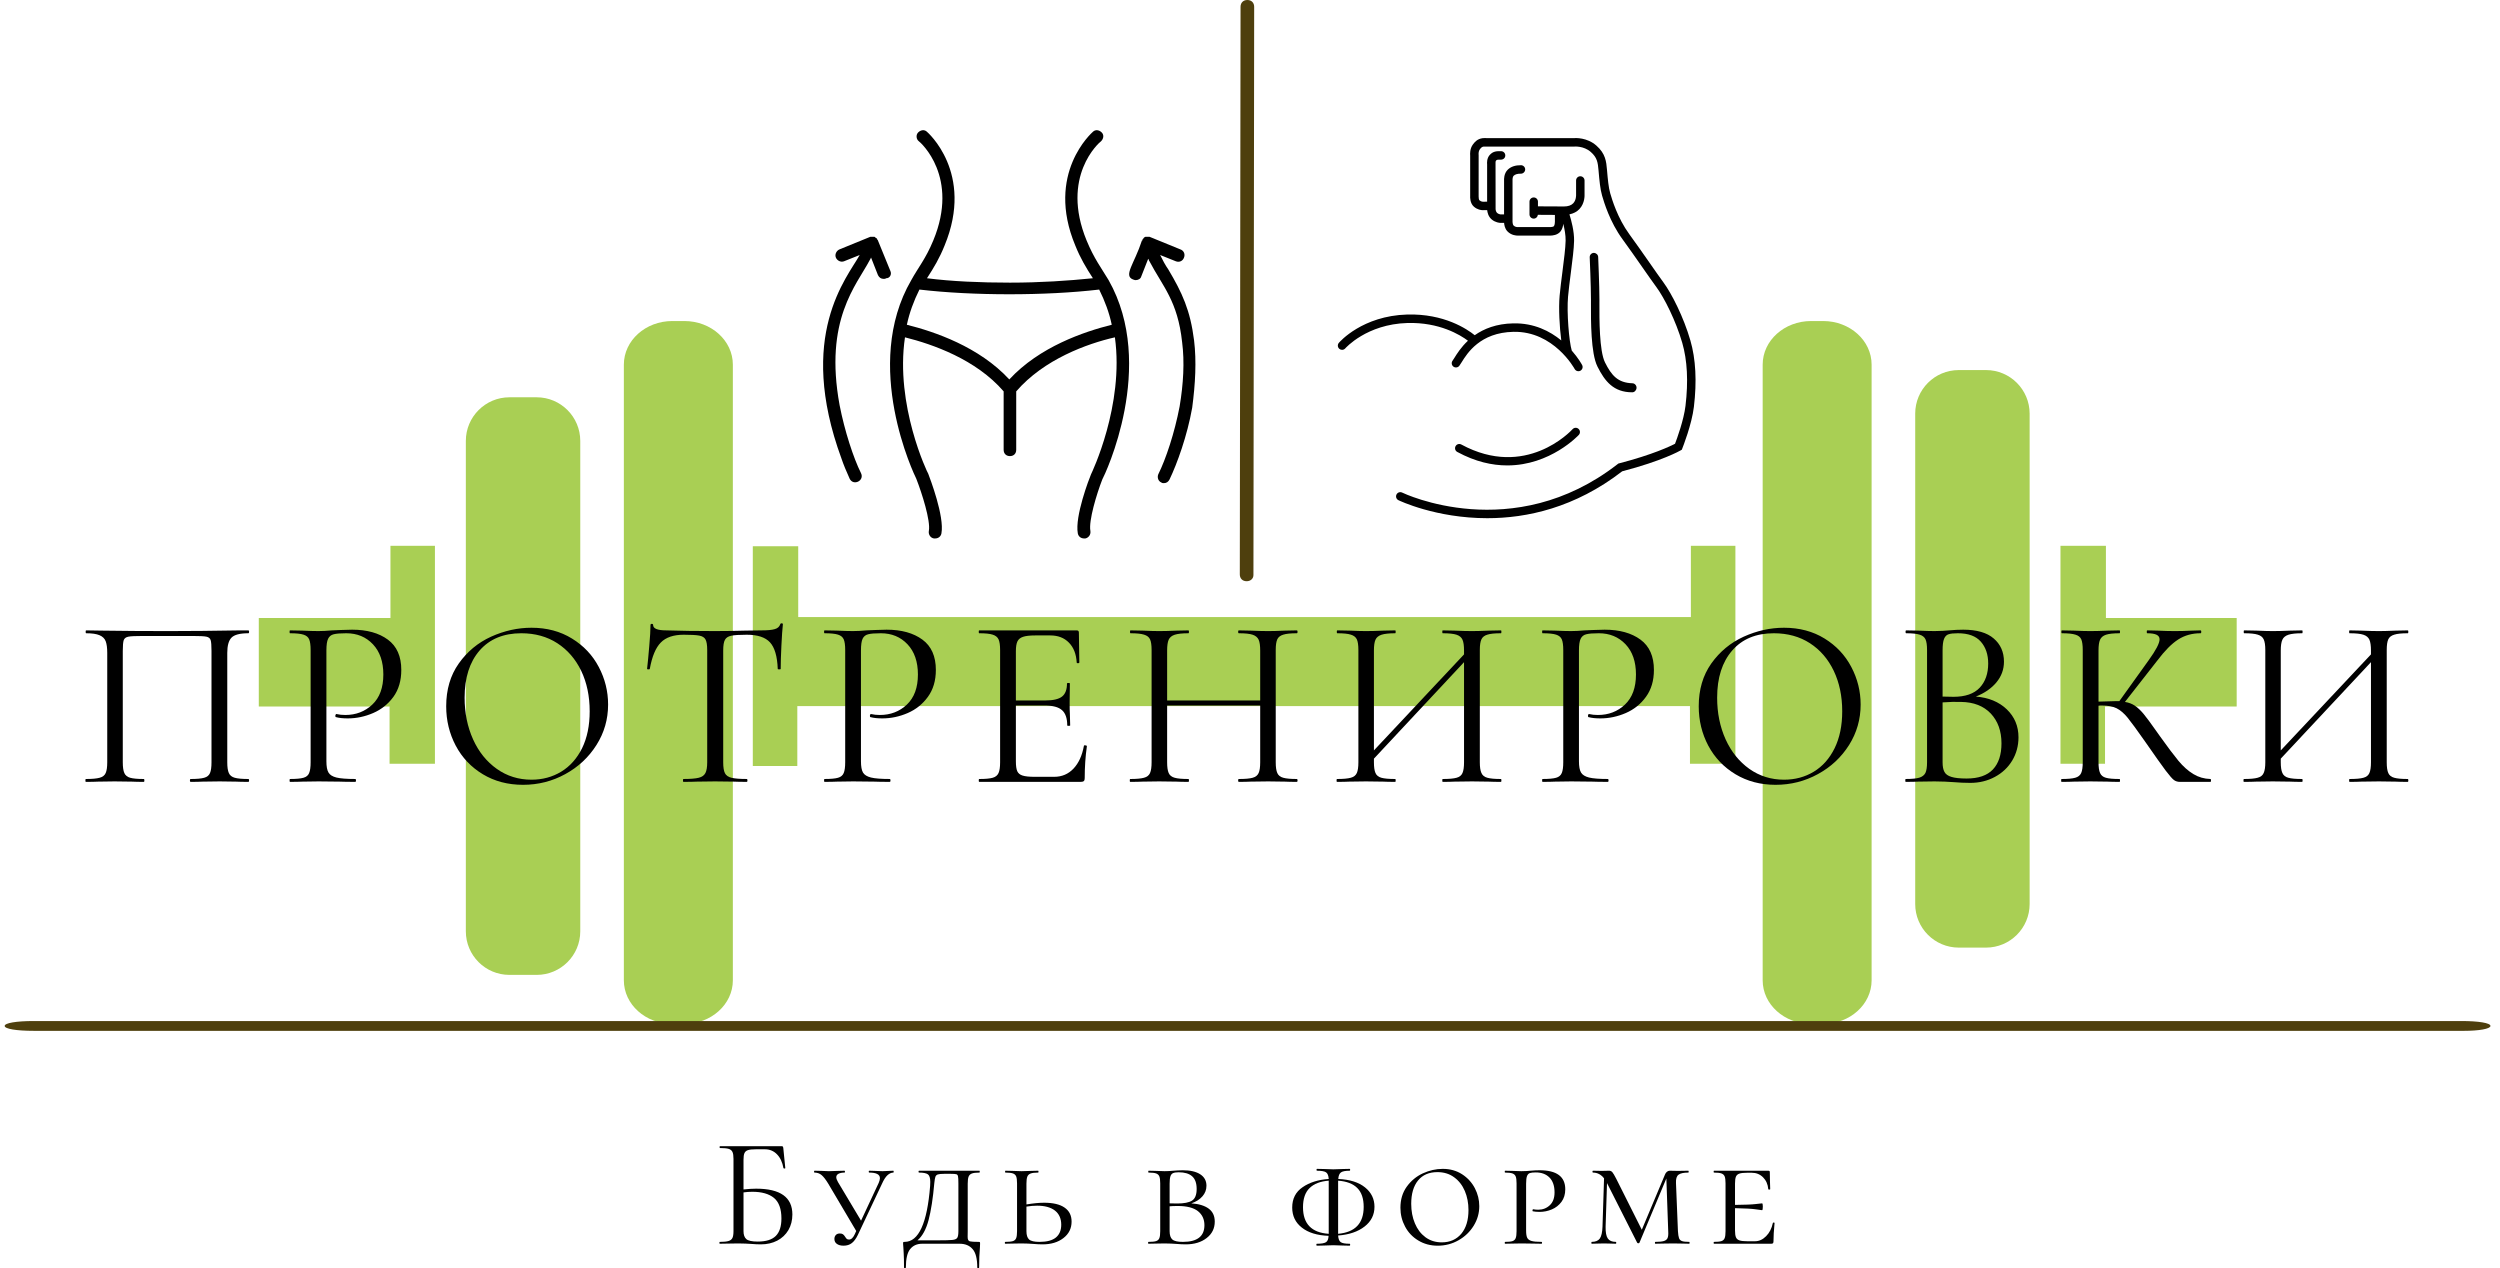 <svg width="205" height="104" viewBox="0 0 205 104" fill="none" xmlns="http://www.w3.org/2000/svg">
<path d="M149.5 26.325H148.51C146.316 26.325 144.539 27.924 144.539 29.901V80.386C144.539 82.361 146.316 83.961 148.51 83.961H149.5C151.693 83.961 153.472 82.361 153.472 80.386V29.901C153.472 27.924 151.693 26.325 149.5 26.325Z" fill="#A9CF54"/>
<path d="M162.854 30.345H160.62C158.644 30.345 157.047 31.944 157.047 33.917V74.13C157.047 76.103 158.644 77.704 160.62 77.704H162.854C164.827 77.704 166.43 76.103 166.43 74.13V33.919C166.428 31.946 164.826 30.345 162.854 30.345Z" fill="#A9CF54"/>
<path d="M172.685 50.676V44.756H168.959V46.43V62.628H172.612V57.934H183.408V50.676H172.685Z" fill="#A9CF54"/>
<path d="M56.121 26.325H55.129C52.935 26.325 51.156 27.924 51.156 29.901V80.386C51.156 82.361 52.935 83.961 55.129 83.961H56.121C58.312 83.961 60.094 82.361 60.094 80.386V29.901C60.092 27.924 58.312 26.325 56.121 26.325Z" fill="#A9CF54"/>
<path d="M44.008 32.578H41.774C39.8 32.578 38.199 34.181 38.199 36.154V76.367C38.199 78.342 39.798 79.941 41.774 79.941H44.008C45.98 79.941 47.582 78.342 47.582 76.367V36.153C47.581 34.181 45.98 32.578 44.008 32.578Z" fill="#A9CF54"/>
<path d="M32.017 50.676H21.221V57.934H31.944V62.628H35.664V44.756H32.017V50.676Z" fill="#A9CF54"/>
<path d="M138.652 50.599H76.177H74.238H65.454V44.792H61.73V45.537V62.812H65.38V57.9H74.238H76.177H138.577V62.628H142.303V44.756H138.652V50.599Z" fill="#A9CF54"/>
<path d="M62.006 97.471C63.985 97.471 64.975 98.176 64.975 99.586C64.975 100.061 64.867 100.488 64.65 100.866C64.429 101.24 64.123 101.529 63.733 101.733C63.338 101.936 62.89 102.038 62.389 102.038C62.159 102.038 61.889 102.026 61.58 102C61.452 101.992 61.299 101.983 61.121 101.975C60.943 101.966 60.749 101.962 60.541 101.962L59.675 101.975C59.522 101.983 59.303 101.987 59.019 101.987C59.002 101.987 58.993 101.962 58.993 101.911C58.993 101.86 59.002 101.835 59.019 101.835C59.346 101.835 59.586 101.811 59.739 101.764C59.891 101.718 59.998 101.635 60.057 101.516C60.117 101.397 60.146 101.21 60.146 100.955V95.025C60.146 94.77 60.119 94.583 60.063 94.464C60.008 94.341 59.906 94.256 59.758 94.209C59.609 94.163 59.371 94.139 59.044 94.139C59.019 94.139 59.006 94.114 59.006 94.063C59.006 94.012 59.019 93.986 59.044 93.986H64.089C64.14 93.986 64.174 93.997 64.191 94.018C64.208 94.039 64.221 94.08 64.23 94.139L64.395 95.783C64.395 95.808 64.374 95.821 64.332 95.821C64.289 95.821 64.259 95.808 64.242 95.783C64.157 95.303 63.981 94.927 63.714 94.655C63.446 94.379 63.115 94.241 62.72 94.241H61.994C61.692 94.241 61.471 94.264 61.331 94.311C61.191 94.358 61.095 94.441 61.044 94.56C60.993 94.674 60.968 94.855 60.968 95.101V97.535C61.367 97.492 61.713 97.471 62.006 97.471ZM62.134 101.809C62.813 101.809 63.308 101.654 63.618 101.344C63.924 101.034 64.077 100.558 64.077 99.917C64.077 99.131 63.873 98.569 63.465 98.229C63.053 97.894 62.463 97.726 61.694 97.726C61.439 97.726 61.197 97.743 60.968 97.777V100.955C60.968 101.253 61.044 101.469 61.197 101.605C61.35 101.741 61.662 101.809 62.134 101.809Z" fill="black"/>
<path d="M73.256 95.999C73.273 95.999 73.281 96.025 73.281 96.076C73.281 96.126 73.273 96.152 73.256 96.152C73.095 96.152 72.935 96.222 72.778 96.362C72.621 96.502 72.466 96.744 72.313 97.088L70.338 101.274C70.194 101.571 70.033 101.79 69.854 101.93C69.672 102.074 69.445 102.146 69.173 102.146C68.943 102.146 68.761 102.098 68.625 102C68.489 101.906 68.421 101.771 68.421 101.592C68.421 101.465 68.459 101.359 68.536 101.274C68.612 101.189 68.722 101.146 68.867 101.146C68.977 101.146 69.062 101.167 69.122 101.21C69.181 101.252 69.241 101.32 69.3 101.414C69.351 101.499 69.398 101.558 69.44 101.592C69.483 101.626 69.544 101.643 69.625 101.643C69.803 101.643 69.96 101.494 70.096 101.197L70.211 100.942L67.918 97.063C67.714 96.727 67.531 96.492 67.37 96.356C67.209 96.22 67.015 96.152 66.79 96.152C66.765 96.152 66.752 96.126 66.752 96.076C66.752 96.025 66.765 95.999 66.79 95.999L67.344 96.012C67.633 96.029 67.841 96.037 67.969 96.037C68.172 96.037 68.43 96.029 68.74 96.012L69.249 95.999C69.275 95.999 69.287 96.025 69.287 96.076C69.287 96.126 69.275 96.152 69.249 96.152C69.045 96.152 68.882 96.184 68.759 96.248C68.635 96.311 68.574 96.407 68.574 96.534C68.574 96.636 68.621 96.768 68.714 96.929L70.606 100.095L72.052 96.999C72.12 96.842 72.154 96.713 72.154 96.611C72.154 96.305 71.861 96.152 71.275 96.152C71.249 96.152 71.237 96.126 71.237 96.076C71.237 96.025 71.249 95.999 71.275 95.999L71.708 96.012C71.946 96.029 72.165 96.037 72.364 96.037C72.534 96.037 72.721 96.029 72.925 96.012L73.256 95.999Z" fill="black"/>
<path d="M80.238 101.834C80.298 101.834 80.334 101.841 80.347 101.853C80.359 101.866 80.366 101.911 80.366 101.987L80.353 102.312C80.311 102.762 80.289 103.304 80.289 103.936C80.289 103.979 80.264 104 80.213 104C80.162 104 80.136 103.979 80.136 103.936C80.136 103.219 80.009 102.715 79.754 102.427C79.504 102.134 79.149 101.987 78.69 101.987H75.614C75.197 101.987 74.87 102.134 74.632 102.427C74.399 102.715 74.282 103.219 74.282 103.936C74.282 103.979 74.257 104 74.206 104C74.155 104 74.129 103.979 74.129 103.936C74.129 103.431 74.121 103.051 74.104 102.796C74.087 102.541 74.078 102.384 74.078 102.325C74.061 102.151 74.053 102.038 74.053 101.987C74.053 101.911 74.059 101.866 74.072 101.853C74.085 101.841 74.121 101.834 74.18 101.834C75.331 101.834 76.028 100.307 76.27 97.254C76.278 97.169 76.282 97.056 76.282 96.916C76.282 96.602 76.219 96.396 76.091 96.298C75.96 96.201 75.715 96.152 75.359 96.152C75.333 96.152 75.32 96.126 75.32 96.076C75.32 96.025 75.333 95.999 75.359 95.999H80.315C80.332 95.999 80.34 96.025 80.34 96.076C80.34 96.126 80.332 96.152 80.315 96.152C80.034 96.152 79.826 96.177 79.691 96.228C79.559 96.279 79.47 96.366 79.423 96.49C79.376 96.613 79.353 96.804 79.353 97.063V100.955C79.353 101.032 79.351 101.182 79.347 101.407C79.342 101.633 79.402 101.76 79.525 101.79C79.648 101.819 79.886 101.834 80.238 101.834ZM78.588 100.955V97.037C78.588 96.744 78.578 96.551 78.556 96.458C78.54 96.364 78.493 96.307 78.416 96.286C78.34 96.264 78.187 96.254 77.958 96.254H77.423C77.172 96.254 76.998 96.271 76.9 96.305C76.803 96.339 76.737 96.403 76.703 96.496C76.669 96.589 76.639 96.761 76.614 97.012C76.503 98.265 76.346 99.278 76.142 100.051C75.934 100.823 75.63 101.376 75.231 101.707H76.894C77.493 101.707 77.894 101.696 78.098 101.675C78.302 101.654 78.433 101.596 78.493 101.503C78.556 101.41 78.588 101.227 78.588 100.955Z" fill="black"/>
<path d="M85.615 98.624C86.349 98.624 86.908 98.755 87.29 99.019C87.676 99.282 87.87 99.666 87.87 100.172C87.87 100.728 87.647 101.178 87.201 101.522C86.759 101.866 86.188 102.038 85.487 102.038C85.266 102.038 85.005 102.025 84.704 102C84.585 101.991 84.445 101.983 84.283 101.974C84.122 101.966 83.948 101.962 83.761 101.962L83.015 101.974C82.871 101.983 82.676 101.987 82.429 101.987C82.408 101.987 82.397 101.962 82.397 101.911C82.397 101.86 82.408 101.834 82.429 101.834C82.718 101.834 82.928 101.813 83.06 101.771C83.192 101.728 83.281 101.645 83.328 101.522C83.374 101.399 83.398 101.21 83.398 100.955V97.037C83.398 96.778 83.374 96.589 83.328 96.47C83.281 96.352 83.192 96.269 83.06 96.222C82.928 96.175 82.722 96.152 82.442 96.152C82.425 96.152 82.417 96.126 82.417 96.076C82.417 96.025 82.425 95.999 82.442 95.999L83.015 96.012C83.338 96.029 83.591 96.037 83.773 96.037C83.986 96.037 84.253 96.029 84.576 96.012L85.13 95.999C85.147 95.999 85.156 96.025 85.156 96.076C85.156 96.126 85.147 96.152 85.13 96.152C84.854 96.152 84.648 96.177 84.512 96.228C84.376 96.279 84.285 96.366 84.239 96.49C84.192 96.613 84.168 96.804 84.168 97.063V98.764C84.733 98.67 85.215 98.624 85.615 98.624ZM85.245 101.834C85.848 101.834 86.296 101.713 86.589 101.471C86.878 101.229 87.022 100.881 87.022 100.426C87.022 99.925 86.85 99.539 86.506 99.267C86.158 98.999 85.67 98.866 85.041 98.866C84.765 98.866 84.474 98.891 84.168 98.942V100.955C84.168 101.278 84.241 101.505 84.385 101.637C84.529 101.768 84.816 101.834 85.245 101.834Z" fill="black"/>
<path d="M97.686 98.675C98.302 98.717 98.778 98.862 99.113 99.108C99.445 99.354 99.61 99.709 99.61 100.172C99.61 100.728 99.387 101.178 98.941 101.522C98.5 101.866 97.928 102.038 97.228 102.038C97.007 102.038 96.746 102.025 96.444 102C96.325 101.992 96.185 101.983 96.024 101.975C95.862 101.966 95.688 101.962 95.501 101.962L94.756 101.975C94.612 101.983 94.416 101.987 94.17 101.987C94.153 101.987 94.144 101.962 94.144 101.911C94.144 101.86 94.153 101.834 94.17 101.834C94.459 101.834 94.669 101.813 94.801 101.771C94.932 101.728 95.022 101.645 95.068 101.522C95.115 101.399 95.138 101.21 95.138 100.955V97.037C95.138 96.778 95.115 96.59 95.068 96.471C95.022 96.352 94.932 96.269 94.801 96.222C94.669 96.175 94.463 96.152 94.183 96.152C94.166 96.152 94.157 96.127 94.157 96.076C94.157 96.025 94.166 95.999 94.183 95.999L94.756 96.012C95.083 96.029 95.332 96.037 95.501 96.037C95.731 96.037 95.964 96.025 96.202 95.999C96.287 95.991 96.41 95.982 96.572 95.974C96.729 95.965 96.867 95.961 96.986 95.961C97.602 95.961 98.079 96.071 98.419 96.292C98.759 96.513 98.929 96.825 98.929 97.229C98.929 97.56 98.818 97.851 98.597 98.101C98.376 98.356 98.073 98.547 97.686 98.675ZM96.654 96.127C96.446 96.127 96.291 96.15 96.189 96.197C96.088 96.243 96.015 96.332 95.973 96.464C95.93 96.596 95.909 96.795 95.909 97.063V98.675C96.053 98.683 96.26 98.687 96.527 98.687C97.088 98.687 97.493 98.609 97.744 98.452C97.999 98.29 98.126 97.972 98.126 97.496C98.126 97.016 98.001 96.668 97.75 96.451C97.504 96.235 97.139 96.127 96.654 96.127ZM96.998 101.834C98.175 101.834 98.763 101.378 98.763 100.465C98.763 99.981 98.585 99.596 98.228 99.312C97.867 99.031 97.317 98.891 96.578 98.891C96.276 98.891 96.053 98.9 95.909 98.917V100.955C95.909 101.278 95.983 101.505 96.132 101.637C96.281 101.769 96.57 101.834 96.998 101.834Z" fill="black"/>
<path d="M112.707 98.955C112.707 99.614 112.437 100.153 111.898 100.573C111.354 100.998 110.63 101.244 109.726 101.312C109.743 101.584 109.813 101.765 109.936 101.854C110.059 101.943 110.305 101.988 110.675 101.988C110.7 101.988 110.713 102.013 110.713 102.064C110.713 102.119 110.7 102.147 110.675 102.147L110.108 102.134C109.802 102.117 109.543 102.109 109.331 102.109C109.14 102.109 108.883 102.117 108.56 102.134L107.98 102.147C107.955 102.147 107.942 102.119 107.942 102.064C107.942 102.013 107.955 101.988 107.98 101.988C108.35 101.988 108.6 101.945 108.732 101.86C108.864 101.775 108.934 101.601 108.942 101.338C108.004 101.304 107.273 101.079 106.751 100.663C106.224 100.251 105.961 99.703 105.961 99.019C105.961 98.293 106.245 97.737 106.815 97.35C107.379 96.959 108.093 96.734 108.955 96.675C108.938 96.403 108.866 96.222 108.738 96.133C108.611 96.044 108.363 96 107.993 96C107.968 96 107.955 95.974 107.955 95.923C107.955 95.872 107.968 95.847 107.993 95.847L108.56 95.859C108.883 95.876 109.14 95.885 109.331 95.885C109.543 95.885 109.811 95.876 110.133 95.859L110.675 95.847C110.7 95.847 110.713 95.872 110.713 95.923C110.713 95.974 110.7 96 110.675 96C110.322 96 110.083 96.046 109.955 96.14C109.828 96.233 109.756 96.412 109.739 96.675C110.686 96.717 111.418 96.949 111.936 97.369C112.45 97.785 112.707 98.314 112.707 98.955ZM106.846 98.994C106.846 100.353 107.549 101.079 108.955 101.172V101.109V96.879V96.815C108.271 96.866 107.749 97.068 107.388 97.42C107.027 97.768 106.846 98.293 106.846 98.994ZM109.726 101.172C111.123 101.045 111.822 100.31 111.822 98.968C111.822 98.284 111.648 97.768 111.299 97.42C110.951 97.068 110.427 96.866 109.726 96.815V96.917V101.109V101.172Z" fill="black"/>
<path d="M117.893 102.147C117.298 102.147 116.767 102.005 116.3 101.72C115.833 101.44 115.472 101.06 115.217 100.58C114.962 100.104 114.835 99.588 114.835 99.032C114.835 98.365 115.007 97.792 115.351 97.312C115.699 96.828 116.139 96.463 116.67 96.216C117.205 95.97 117.75 95.847 118.307 95.847C118.901 95.847 119.428 95.993 119.887 96.286C120.341 96.579 120.691 96.962 120.938 97.433C121.18 97.9 121.301 98.391 121.301 98.904C121.301 99.478 121.148 100.013 120.842 100.51C120.532 101.011 120.118 101.408 119.6 101.701C119.078 101.998 118.509 102.147 117.893 102.147ZM118.224 101.873C118.891 101.873 119.424 101.639 119.823 101.172C120.218 100.701 120.415 100.051 120.415 99.223C120.415 98.654 120.316 98.134 120.116 97.662C119.916 97.191 119.623 96.815 119.237 96.535C118.855 96.254 118.398 96.114 117.867 96.114C117.183 96.114 116.655 96.341 116.281 96.796C115.907 97.254 115.72 97.894 115.72 98.713C115.72 99.304 115.82 99.837 116.02 100.312C116.219 100.792 116.508 101.172 116.886 101.453C117.268 101.733 117.714 101.873 118.224 101.873Z" fill="black"/>
<path d="M125.141 100.904C125.141 101.176 125.171 101.374 125.231 101.497C125.29 101.62 125.407 101.707 125.581 101.758C125.755 101.809 126.031 101.834 126.409 101.834C126.435 101.834 126.447 101.86 126.447 101.911C126.447 101.962 126.435 101.987 126.409 101.987C126.103 101.987 125.868 101.983 125.702 101.975L124.759 101.962L124.001 101.975C123.857 101.983 123.661 101.987 123.415 101.987C123.398 101.987 123.39 101.962 123.39 101.911C123.39 101.86 123.398 101.834 123.415 101.834C123.695 101.834 123.899 101.813 124.027 101.771C124.154 101.728 124.241 101.645 124.288 101.522C124.335 101.399 124.358 101.21 124.358 100.955V97.037C124.358 96.778 124.335 96.59 124.288 96.471C124.241 96.352 124.152 96.269 124.02 96.222C123.889 96.175 123.687 96.152 123.415 96.152C123.398 96.152 123.39 96.127 123.39 96.076C123.39 96.025 123.398 95.999 123.415 95.999L123.988 96.012C124.311 96.029 124.564 96.037 124.747 96.037C124.891 96.037 125.029 96.033 125.161 96.025C125.292 96.016 125.405 96.008 125.498 95.999C125.762 95.974 126.01 95.961 126.244 95.961C127.649 95.961 128.352 96.481 128.352 97.522C128.352 97.929 128.248 98.273 128.04 98.554C127.832 98.83 127.569 99.036 127.25 99.172C126.927 99.308 126.596 99.375 126.256 99.375C126.023 99.375 125.834 99.358 125.689 99.325C125.672 99.325 125.664 99.303 125.664 99.261C125.664 99.193 125.685 99.159 125.728 99.159C125.855 99.184 125.989 99.197 126.129 99.197C126.503 99.197 126.819 99.076 127.078 98.834C127.341 98.592 127.473 98.239 127.473 97.776C127.473 97.241 127.333 96.834 127.053 96.553C126.777 96.277 126.403 96.139 125.931 96.139C125.719 96.139 125.56 96.156 125.454 96.19C125.347 96.224 125.269 96.305 125.218 96.432C125.167 96.56 125.141 96.77 125.141 97.063V100.904Z" fill="black"/>
<path d="M138.521 101.834C138.538 101.834 138.546 101.86 138.546 101.911C138.546 101.962 138.538 101.987 138.521 101.987C138.283 101.987 138.096 101.983 137.96 101.974L137.202 101.962L136.336 101.974C136.187 101.983 135.985 101.987 135.731 101.987C135.714 101.987 135.705 101.962 135.705 101.911C135.705 101.86 135.714 101.834 135.731 101.834C136.049 101.834 136.285 101.811 136.438 101.764C136.591 101.717 136.692 101.635 136.743 101.516C136.794 101.397 136.811 101.21 136.794 100.955L136.641 96.636L134.437 101.898C134.42 101.932 134.391 101.949 134.348 101.949C134.297 101.949 134.263 101.932 134.246 101.898L131.8 97.063L131.775 97.012L131.66 100.592C131.651 101.046 131.711 101.367 131.838 101.554C131.966 101.741 132.184 101.834 132.494 101.834C132.52 101.834 132.533 101.86 132.533 101.911C132.533 101.962 132.52 101.987 132.494 101.987C132.312 101.987 132.174 101.983 132.08 101.974L131.52 101.962L130.978 101.974C130.868 101.983 130.715 101.987 130.52 101.987C130.503 101.987 130.494 101.962 130.494 101.911C130.494 101.86 130.503 101.834 130.52 101.834C130.834 101.834 131.057 101.741 131.189 101.554C131.316 101.367 131.388 101.046 131.405 100.592L131.532 96.623C131.286 96.309 130.983 96.152 130.622 96.152C130.596 96.152 130.583 96.126 130.583 96.076C130.583 96.025 130.596 95.999 130.622 95.999L131.329 96.012L131.94 95.999C132.051 95.999 132.14 96.037 132.208 96.114C132.276 96.19 132.384 96.373 132.533 96.662L134.628 100.84L136.527 96.317C136.561 96.224 136.614 96.148 136.686 96.088C136.758 96.029 136.833 95.999 136.909 95.999L137.591 96.012L138.444 95.999C138.461 95.999 138.47 96.025 138.47 96.076C138.47 96.126 138.461 96.152 138.444 96.152C138.062 96.152 137.795 96.209 137.642 96.324C137.484 96.439 137.414 96.668 137.431 97.012L137.591 100.955C137.608 101.218 137.637 101.41 137.68 101.528C137.722 101.647 137.805 101.728 137.928 101.771C138.051 101.813 138.249 101.834 138.521 101.834Z" fill="black"/>
<path d="M145.374 100.286C145.374 100.261 145.397 100.248 145.444 100.248C145.491 100.248 145.514 100.261 145.514 100.286C145.454 100.902 145.425 101.405 145.425 101.796C145.425 101.864 145.412 101.913 145.386 101.943C145.361 101.972 145.31 101.987 145.234 101.987H140.545C140.528 101.987 140.52 101.962 140.52 101.911C140.52 101.86 140.528 101.834 140.545 101.834C140.825 101.834 141.029 101.813 141.157 101.771C141.288 101.728 141.377 101.645 141.424 101.522C141.471 101.399 141.494 101.21 141.494 100.955V97.037C141.494 96.778 141.471 96.589 141.424 96.47C141.377 96.352 141.288 96.269 141.157 96.222C141.029 96.175 140.825 96.152 140.545 96.152C140.528 96.152 140.52 96.126 140.52 96.076C140.52 96.025 140.528 95.999 140.545 95.999H144.998C145.083 95.999 145.125 96.033 145.125 96.101L145.138 96.891C145.151 97.056 145.157 97.263 145.157 97.509C145.157 97.534 145.13 97.547 145.074 97.547C145.023 97.547 144.998 97.534 144.998 97.509C144.964 97.114 144.822 96.791 144.571 96.54C144.32 96.29 144.01 96.165 143.641 96.165H143.284C142.987 96.165 142.77 96.188 142.634 96.235C142.494 96.281 142.399 96.364 142.348 96.483C142.297 96.602 142.271 96.791 142.271 97.05V98.802C143.1 98.793 143.666 98.77 143.972 98.732C144.274 98.694 144.446 98.675 144.488 98.675C144.531 98.675 144.552 98.764 144.552 98.942C144.552 99.138 144.531 99.235 144.488 99.235C144.454 99.235 144.284 99.212 143.979 99.165C143.669 99.118 143.1 99.087 142.271 99.07V100.904C142.271 101.15 142.297 101.335 142.348 101.458C142.399 101.582 142.496 101.666 142.641 101.713C142.781 101.76 142.995 101.783 143.284 101.783H143.902C144.242 101.783 144.548 101.645 144.819 101.369C145.096 101.093 145.28 100.732 145.374 100.286Z" fill="black"/>
<path d="M20.363 63.878C20.405 63.878 20.426 63.918 20.426 63.999C20.426 64.075 20.405 64.114 20.363 64.114C19.938 64.114 19.607 64.107 19.369 64.094L18.018 64.075L16.604 64.094C16.366 64.107 16.043 64.114 15.636 64.114C15.593 64.114 15.572 64.075 15.572 63.999C15.572 63.918 15.593 63.878 15.636 63.878C16.137 63.878 16.506 63.844 16.744 63.776C16.982 63.712 17.141 63.583 17.222 63.387C17.303 63.196 17.343 62.903 17.343 62.508V53.38C17.343 52.929 17.32 52.632 17.273 52.488C17.226 52.339 17.109 52.246 16.922 52.207C16.74 52.169 16.362 52.15 15.789 52.15H11.718C11.119 52.15 10.722 52.169 10.527 52.207C10.327 52.246 10.2 52.341 10.145 52.494C10.094 52.647 10.068 52.942 10.068 53.38V62.508C10.068 62.903 10.111 63.196 10.195 63.387C10.28 63.583 10.44 63.712 10.673 63.776C10.907 63.844 11.28 63.878 11.794 63.878C11.824 63.878 11.839 63.918 11.839 63.999C11.839 64.075 11.824 64.114 11.794 64.114C11.387 64.114 11.062 64.107 10.82 64.094L9.393 64.075L8.042 64.094C7.8 64.107 7.467 64.114 7.042 64.114C7.017 64.114 7.004 64.075 7.004 63.999C7.004 63.918 7.017 63.878 7.042 63.878C7.548 63.878 7.923 63.844 8.17 63.776C8.416 63.712 8.582 63.583 8.667 63.387C8.752 63.196 8.794 62.903 8.794 62.508V53.539C8.794 53.127 8.752 52.808 8.667 52.583C8.582 52.358 8.412 52.193 8.157 52.086C7.906 51.98 7.543 51.927 7.068 51.927C7.038 51.927 7.023 51.889 7.023 51.812C7.023 51.732 7.038 51.691 7.068 51.691C7.518 51.691 7.947 51.698 8.354 51.711C10.079 51.736 11.888 51.749 13.782 51.749C15.506 51.749 17.481 51.73 19.706 51.691H20.363C20.405 51.691 20.426 51.732 20.426 51.812C20.426 51.889 20.405 51.927 20.363 51.927C19.674 51.927 19.214 52.048 18.98 52.29C18.751 52.528 18.636 52.944 18.636 53.539V62.508C18.636 62.903 18.679 63.196 18.764 63.387C18.848 63.583 19.01 63.712 19.248 63.776C19.49 63.844 19.861 63.878 20.363 63.878Z" fill="black"/>
<path d="M26.765 62.425C26.765 62.85 26.822 63.158 26.937 63.349C27.047 63.54 27.264 63.676 27.586 63.757C27.913 63.837 28.427 63.877 29.128 63.877C29.171 63.877 29.192 63.918 29.192 63.999C29.192 64.075 29.171 64.113 29.128 64.113C28.584 64.113 28.162 64.107 27.86 64.094L26.128 64.075L24.796 64.094C24.546 64.107 24.208 64.113 23.783 64.113C23.758 64.113 23.745 64.075 23.745 63.999C23.745 63.918 23.758 63.877 23.783 63.877C24.285 63.877 24.652 63.844 24.885 63.776C25.119 63.712 25.274 63.582 25.35 63.387C25.431 63.196 25.471 62.903 25.471 62.508V53.303C25.471 52.904 25.431 52.611 25.35 52.424C25.274 52.241 25.119 52.114 24.885 52.041C24.652 51.965 24.285 51.927 23.783 51.927C23.758 51.927 23.745 51.889 23.745 51.812C23.745 51.731 23.758 51.691 23.783 51.691L24.777 51.71C25.333 51.736 25.777 51.748 26.108 51.748C26.44 51.748 26.811 51.729 27.223 51.691C27.38 51.691 27.631 51.681 27.975 51.659C28.319 51.642 28.618 51.634 28.873 51.634C30.092 51.634 31.069 51.906 31.804 52.449C32.538 52.989 32.906 53.817 32.906 54.934C32.906 55.809 32.691 56.543 32.262 57.138C31.829 57.732 31.275 58.176 30.6 58.469C29.924 58.762 29.23 58.909 28.517 58.909C28.13 58.909 27.811 58.875 27.561 58.807C27.518 58.807 27.497 58.773 27.497 58.705C27.497 58.667 27.508 58.628 27.529 58.59C27.55 58.548 27.574 58.535 27.599 58.552C27.811 58.603 28.049 58.628 28.313 58.628C29.188 58.628 29.926 58.344 30.529 57.775C31.133 57.206 31.434 56.384 31.434 55.309C31.434 54.261 31.149 53.434 30.581 52.831C30.011 52.228 29.283 51.927 28.395 51.927C27.92 51.927 27.576 51.954 27.363 52.01C27.151 52.061 26.998 52.184 26.905 52.379C26.811 52.57 26.765 52.891 26.765 53.341V62.425Z" fill="black"/>
<path d="M42.888 64.355C41.652 64.355 40.554 64.067 39.595 63.489C38.635 62.911 37.894 62.13 37.371 61.145C36.849 60.155 36.588 59.079 36.588 57.915C36.588 56.547 36.932 55.377 37.62 54.405C38.308 53.432 39.191 52.7 40.27 52.207C41.353 51.719 42.457 51.475 43.583 51.475C44.84 51.475 45.946 51.77 46.901 52.36C47.857 52.946 48.59 53.723 49.099 54.692C49.609 55.66 49.864 56.688 49.864 57.775C49.864 58.981 49.545 60.087 48.908 61.094C48.271 62.1 47.419 62.895 46.354 63.476C45.288 64.062 44.133 64.355 42.888 64.355ZM43.583 63.935C44.483 63.935 45.294 63.716 46.016 63.279C46.738 62.841 47.309 62.2 47.73 61.355C48.146 60.506 48.354 59.497 48.354 58.329C48.354 57.085 48.122 55.978 47.66 55.01C47.192 54.042 46.538 53.286 45.697 52.742C44.857 52.199 43.873 51.927 42.748 51.927C41.291 51.927 40.151 52.398 39.327 53.341C38.508 54.284 38.098 55.575 38.098 57.214C38.098 58.463 38.329 59.601 38.792 60.629C39.255 61.652 39.905 62.459 40.741 63.05C41.574 63.64 42.521 63.935 43.583 63.935Z" fill="black"/>
<path d="M56.067 52.048C55.231 52.048 54.604 52.26 54.188 52.685C53.768 53.109 53.466 53.831 53.283 54.851C53.283 54.876 53.247 54.889 53.175 54.889C53.099 54.889 53.06 54.876 53.06 54.851C53.116 54.375 53.175 53.753 53.239 52.984C53.307 52.215 53.341 51.638 53.341 51.252C53.341 51.188 53.377 51.156 53.449 51.156C53.521 51.156 53.557 51.188 53.557 51.252C53.557 51.544 53.916 51.691 54.634 51.691C55.759 51.729 57.091 51.748 58.628 51.748C59.41 51.748 60.238 51.736 61.113 51.71L62.463 51.691C62.943 51.691 63.298 51.657 63.527 51.589C63.761 51.525 63.911 51.394 63.979 51.194C63.992 51.139 64.03 51.111 64.094 51.111C64.162 51.111 64.196 51.139 64.196 51.194C64.153 51.576 64.113 52.16 64.075 52.946C64.037 53.727 64.017 54.362 64.017 54.851C64.017 54.876 63.977 54.889 63.896 54.889C63.816 54.889 63.775 54.876 63.775 54.851C63.737 53.819 63.525 53.093 63.138 52.672C62.756 52.256 62.121 52.048 61.234 52.048C60.635 52.048 60.21 52.075 59.96 52.131C59.709 52.181 59.537 52.294 59.444 52.468C59.35 52.638 59.303 52.929 59.303 53.341V62.508C59.303 62.916 59.35 63.213 59.444 63.4C59.537 63.587 59.715 63.712 59.979 63.776C60.246 63.843 60.665 63.877 61.234 63.877C61.272 63.877 61.291 63.918 61.291 63.998C61.291 64.075 61.272 64.113 61.234 64.113C60.796 64.113 60.446 64.107 60.183 64.094L58.628 64.075L57.138 64.094C56.874 64.107 56.509 64.113 56.042 64.113C56.016 64.113 56.004 64.075 56.004 63.998C56.004 63.918 56.016 63.877 56.042 63.877C56.615 63.877 57.033 63.843 57.297 63.776C57.56 63.712 57.743 63.582 57.845 63.387C57.942 63.196 57.991 62.903 57.991 62.508V53.303C57.991 52.891 57.944 52.602 57.851 52.436C57.762 52.271 57.59 52.165 57.335 52.118C57.084 52.071 56.662 52.048 56.067 52.048Z" fill="black"/>
<path d="M70.599 62.425C70.599 62.85 70.654 63.158 70.765 63.349C70.879 63.54 71.098 63.676 71.421 63.757C71.748 63.837 72.262 63.877 72.963 63.877C73.001 63.877 73.02 63.918 73.02 63.999C73.02 64.075 73.001 64.113 72.963 64.113C72.419 64.113 71.994 64.107 71.689 64.094L69.962 64.075L68.631 64.094C68.376 64.107 68.038 64.113 67.618 64.113C67.588 64.113 67.573 64.075 67.573 63.999C67.573 63.918 67.588 63.877 67.618 63.877C68.119 63.877 68.486 63.844 68.72 63.776C68.949 63.712 69.104 63.582 69.185 63.387C69.266 63.196 69.306 62.903 69.306 62.508V53.303C69.306 52.904 69.266 52.611 69.185 52.424C69.104 52.241 68.949 52.114 68.72 52.041C68.486 51.965 68.119 51.927 67.618 51.927C67.588 51.927 67.573 51.889 67.573 51.812C67.573 51.731 67.588 51.691 67.618 51.691L68.612 51.71C69.168 51.736 69.612 51.748 69.943 51.748C70.274 51.748 70.644 51.729 71.051 51.691C71.213 51.691 71.466 51.681 71.809 51.659C72.153 51.642 72.451 51.634 72.701 51.634C73.92 51.634 74.899 51.906 75.638 52.449C76.373 52.989 76.74 53.817 76.74 54.934C76.74 55.809 76.523 56.543 76.09 57.138C75.661 57.732 75.109 58.176 74.434 58.469C73.759 58.762 73.062 58.909 72.345 58.909C71.962 58.909 71.644 58.875 71.389 58.807C71.351 58.807 71.332 58.773 71.332 58.705C71.332 58.667 71.342 58.628 71.364 58.59C71.381 58.548 71.404 58.535 71.434 58.552C71.646 58.603 71.884 58.628 72.147 58.628C73.022 58.628 73.761 58.344 74.364 57.775C74.967 57.206 75.269 56.384 75.269 55.309C75.269 54.261 74.984 53.434 74.415 52.831C73.846 52.228 73.118 51.927 72.23 51.927C71.75 51.927 71.404 51.954 71.192 52.01C70.979 52.061 70.826 52.184 70.733 52.379C70.644 52.57 70.599 52.891 70.599 53.341V62.425Z" fill="black"/>
<path d="M88.882 61.151C88.882 61.126 88.91 61.113 88.965 61.113C89.003 61.113 89.039 61.12 89.073 61.132C89.107 61.145 89.124 61.166 89.124 61.196C89.005 62.028 88.946 62.901 88.946 63.814C88.946 63.92 88.923 63.997 88.876 64.043C88.829 64.09 88.746 64.114 88.627 64.114H80.295C80.27 64.114 80.257 64.075 80.257 63.999C80.257 63.918 80.27 63.878 80.295 63.878C80.8 63.878 81.17 63.844 81.403 63.776C81.633 63.712 81.792 63.583 81.881 63.387C81.966 63.196 82.009 62.903 82.009 62.508V53.303C82.009 52.904 81.966 52.611 81.881 52.424C81.792 52.241 81.633 52.114 81.403 52.042C81.17 51.965 80.8 51.927 80.295 51.927C80.27 51.927 80.257 51.889 80.257 51.812C80.257 51.732 80.27 51.691 80.295 51.691H88.29C88.409 51.691 88.468 51.751 88.468 51.87L88.506 54.316C88.506 54.354 88.475 54.378 88.411 54.386C88.343 54.39 88.302 54.373 88.29 54.335C88.252 53.634 88.039 53.089 87.653 52.698C87.27 52.303 86.761 52.105 86.124 52.105H84.907C84.444 52.105 84.105 52.144 83.888 52.22C83.667 52.292 83.514 52.418 83.429 52.596C83.344 52.774 83.302 53.042 83.302 53.399V57.437H85.723C86.36 57.437 86.814 57.331 87.086 57.119C87.358 56.907 87.493 56.548 87.493 56.042C87.493 56.017 87.534 56.004 87.615 56.004C87.691 56.004 87.729 56.017 87.729 56.042L87.71 57.654C87.71 58.041 87.716 58.331 87.729 58.527L87.755 59.482C87.755 59.508 87.714 59.52 87.634 59.52C87.553 59.52 87.513 59.508 87.513 59.482C87.513 58.901 87.37 58.484 87.086 58.234C86.801 57.979 86.328 57.852 85.665 57.852H83.302V62.425C83.302 62.795 83.34 63.067 83.416 63.241C83.497 63.415 83.644 63.534 83.856 63.597C84.068 63.666 84.4 63.699 84.85 63.699H86.442C87.075 63.699 87.604 63.474 88.029 63.024C88.453 62.574 88.738 61.95 88.882 61.151Z" fill="black"/>
<path d="M106.337 63.878C106.379 63.878 106.401 63.918 106.401 63.999C106.401 64.075 106.379 64.114 106.337 64.114C105.929 64.114 105.604 64.107 105.362 64.094L103.993 64.075L102.54 64.094C102.302 64.107 101.984 64.114 101.585 64.114C101.546 64.114 101.527 64.075 101.527 63.999C101.527 63.918 101.546 63.878 101.585 63.878C102.103 63.878 102.481 63.844 102.718 63.776C102.956 63.712 103.12 63.583 103.209 63.387C103.294 63.196 103.336 62.903 103.336 62.508V57.852H95.705V62.508C95.705 62.903 95.747 63.196 95.832 63.387C95.917 63.583 96.081 63.712 96.323 63.776C96.561 63.844 96.936 63.878 97.45 63.878C97.48 63.878 97.495 63.918 97.495 63.999C97.495 64.075 97.48 64.114 97.45 64.114C97.043 64.114 96.72 64.107 96.482 64.094L95.049 64.075L93.679 64.094C93.437 64.107 93.103 64.114 92.679 64.114C92.653 64.114 92.641 64.075 92.641 63.999C92.641 63.918 92.653 63.878 92.679 63.878C93.184 63.878 93.56 63.844 93.806 63.776C94.053 63.712 94.218 63.583 94.303 63.387C94.388 63.196 94.431 62.903 94.431 62.508V53.303C94.431 52.904 94.388 52.611 94.303 52.424C94.218 52.241 94.055 52.114 93.813 52.042C93.575 51.965 93.206 51.927 92.704 51.927C92.675 51.927 92.66 51.889 92.66 51.812C92.66 51.732 92.675 51.691 92.704 51.691L93.717 51.711C94.273 51.736 94.717 51.749 95.049 51.749C95.431 51.749 95.915 51.736 96.501 51.711L97.45 51.691C97.48 51.691 97.495 51.732 97.495 51.812C97.495 51.889 97.48 51.927 97.45 51.927C96.949 51.927 96.575 51.968 96.329 52.048C96.083 52.129 95.917 52.265 95.832 52.456C95.747 52.647 95.705 52.942 95.705 53.341V57.437H103.336V53.341C103.336 52.942 103.294 52.647 103.209 52.456C103.12 52.265 102.956 52.129 102.718 52.048C102.481 51.968 102.103 51.927 101.585 51.927C101.546 51.927 101.527 51.889 101.527 51.812C101.527 51.732 101.546 51.691 101.585 51.691L102.54 51.711C103.126 51.736 103.61 51.749 103.993 51.749C104.349 51.749 104.806 51.736 105.362 51.711L106.337 51.691C106.379 51.691 106.401 51.732 106.401 51.812C106.401 51.889 106.379 51.927 106.337 51.927C105.836 51.927 105.466 51.965 105.228 52.042C104.986 52.114 104.823 52.241 104.738 52.424C104.653 52.611 104.61 52.904 104.61 53.303V62.508C104.61 62.903 104.653 63.196 104.738 63.387C104.823 63.583 104.986 63.712 105.228 63.776C105.466 63.844 105.836 63.878 106.337 63.878Z" fill="black"/>
<path d="M123.077 63.878C123.103 63.878 123.115 63.918 123.115 63.999C123.115 64.075 123.103 64.114 123.077 64.114C122.653 64.114 122.321 64.107 122.083 64.094L120.707 64.075L119.261 64.094C119.019 64.107 118.701 64.114 118.306 64.114C118.28 64.114 118.268 64.075 118.268 63.999C118.268 63.918 118.28 63.878 118.306 63.878C118.82 63.878 119.198 63.844 119.44 63.776C119.678 63.712 119.839 63.583 119.924 63.387C120.009 63.196 120.051 62.903 120.051 62.508V54.297L112.662 62.209V62.508C112.662 62.903 112.704 63.196 112.789 63.387C112.874 63.583 113.036 63.712 113.273 63.776C113.511 63.844 113.889 63.878 114.407 63.878C114.433 63.878 114.445 63.918 114.445 63.999C114.445 64.075 114.433 64.114 114.407 64.114C113.995 64.114 113.67 64.107 113.433 64.094L112.006 64.075L110.63 64.094C110.392 64.107 110.061 64.114 109.636 64.114C109.61 64.114 109.598 64.075 109.598 63.999C109.598 63.918 109.61 63.878 109.636 63.878C110.141 63.878 110.517 63.844 110.763 63.776C111.005 63.712 111.171 63.583 111.26 63.387C111.345 63.196 111.388 62.903 111.388 62.508V53.303C111.388 52.904 111.345 52.611 111.26 52.424C111.171 52.241 111.008 52.114 110.77 52.042C110.532 51.965 110.16 51.927 109.655 51.927C109.63 51.927 109.617 51.889 109.617 51.812C109.617 51.732 109.63 51.691 109.655 51.691L110.674 51.711C111.231 51.736 111.674 51.749 112.006 51.749C112.388 51.749 112.87 51.736 113.452 51.711L114.407 51.691C114.433 51.691 114.445 51.732 114.445 51.812C114.445 51.889 114.433 51.927 114.407 51.927C113.906 51.927 113.532 51.968 113.286 52.048C113.04 52.129 112.874 52.265 112.789 52.456C112.704 52.647 112.662 52.942 112.662 53.341V61.533L120.051 53.66V53.341C120.051 52.942 120.009 52.647 119.924 52.456C119.839 52.265 119.678 52.129 119.44 52.048C119.198 51.968 118.82 51.927 118.306 51.927C118.28 51.927 118.268 51.889 118.268 51.812C118.268 51.732 118.28 51.691 118.306 51.691L119.261 51.711C119.843 51.736 120.325 51.749 120.707 51.749C121.039 51.749 121.497 51.736 122.083 51.711L123.077 51.691C123.103 51.691 123.115 51.732 123.115 51.812C123.115 51.889 123.103 51.927 123.077 51.927C122.572 51.927 122.2 51.965 121.962 52.042C121.725 52.114 121.563 52.241 121.478 52.424C121.389 52.611 121.345 52.904 121.345 53.303V62.508C121.345 62.903 121.389 63.196 121.478 63.387C121.563 63.583 121.725 63.712 121.962 63.776C122.2 63.844 122.572 63.878 123.077 63.878Z" fill="black"/>
<path d="M129.474 62.425C129.474 62.85 129.531 63.158 129.646 63.349C129.76 63.54 129.979 63.676 130.302 63.757C130.625 63.837 131.138 63.877 131.843 63.877C131.882 63.877 131.901 63.918 131.901 63.999C131.901 64.075 131.882 64.113 131.843 64.113C131.3 64.113 130.875 64.107 130.569 64.094L128.843 64.075L127.512 64.094C127.257 64.107 126.917 64.113 126.492 64.113C126.467 64.113 126.454 64.075 126.454 63.999C126.454 63.918 126.467 63.877 126.492 63.877C126.998 63.877 127.367 63.844 127.601 63.776C127.83 63.712 127.985 63.582 128.066 63.387C128.146 63.196 128.187 62.903 128.187 62.508V53.303C128.187 52.904 128.146 52.611 128.066 52.424C127.985 52.241 127.83 52.114 127.601 52.041C127.367 51.965 126.998 51.927 126.492 51.927C126.467 51.927 126.454 51.889 126.454 51.812C126.454 51.731 126.467 51.691 126.492 51.691L127.486 51.71C128.047 51.736 128.493 51.748 128.824 51.748C129.155 51.748 129.525 51.729 129.932 51.691C130.094 51.691 130.346 51.681 130.69 51.659C131.034 51.642 131.332 51.634 131.582 51.634C132.801 51.634 133.78 51.906 134.519 52.449C135.254 52.989 135.621 53.817 135.621 54.934C135.621 55.809 135.404 56.543 134.971 57.138C134.542 57.732 133.99 58.176 133.315 58.469C132.64 58.762 131.943 58.909 131.225 58.909C130.843 58.909 130.525 58.875 130.27 58.807C130.232 58.807 130.213 58.773 130.213 58.705C130.213 58.667 130.223 58.628 130.244 58.59C130.261 58.548 130.285 58.535 130.315 58.552C130.523 58.603 130.76 58.628 131.028 58.628C131.903 58.628 132.642 58.344 133.245 57.775C133.848 57.206 134.149 56.384 134.149 55.309C134.149 54.261 133.865 53.434 133.296 52.831C132.722 52.228 131.992 51.927 131.104 51.927C130.629 51.927 130.285 51.954 130.072 52.01C129.86 52.061 129.707 52.184 129.614 52.379C129.52 52.57 129.474 52.891 129.474 53.341V62.425Z" fill="black"/>
<path d="M145.596 64.355C144.365 64.355 143.269 64.067 142.309 63.489C141.349 62.911 140.606 62.13 140.079 61.145C139.557 60.155 139.296 59.079 139.296 57.915C139.296 56.547 139.64 55.377 140.328 54.405C141.02 53.432 141.906 52.7 142.984 52.207C144.063 51.719 145.165 51.475 146.29 51.475C147.552 51.475 148.66 51.77 149.616 52.36C150.567 52.946 151.298 53.723 151.807 54.692C152.317 55.66 152.572 56.688 152.572 57.775C152.572 58.981 152.255 60.087 151.622 61.094C150.985 62.1 150.134 62.895 149.068 63.476C148.002 64.062 146.845 64.355 145.596 64.355ZM146.29 63.935C147.195 63.935 148.008 63.716 148.73 63.279C149.452 62.841 150.021 62.2 150.438 61.355C150.854 60.506 151.062 59.497 151.062 58.329C151.062 57.085 150.83 55.978 150.368 55.01C149.905 54.042 149.253 53.286 148.412 52.742C147.571 52.199 146.586 51.927 145.456 51.927C143.999 51.927 142.861 52.398 142.042 53.341C141.218 54.284 140.806 55.575 140.806 57.214C140.806 58.463 141.037 59.601 141.5 60.629C141.967 61.652 142.617 62.459 143.449 63.05C144.286 63.64 145.233 63.935 146.29 63.935Z" fill="black"/>
<path d="M162.019 57.119C163.063 57.199 163.908 57.548 164.554 58.163C165.195 58.779 165.516 59.544 165.516 60.457C165.516 61.157 165.344 61.794 165 62.368C164.656 62.937 164.182 63.383 163.579 63.706C162.976 64.032 162.303 64.196 161.56 64.196C161.123 64.196 160.645 64.175 160.127 64.132C159.944 64.12 159.725 64.107 159.47 64.094C159.22 64.081 158.942 64.075 158.636 64.075L157.285 64.094C157.048 64.107 156.71 64.113 156.273 64.113C156.247 64.113 156.234 64.075 156.234 63.999C156.234 63.918 156.247 63.877 156.273 63.877C156.774 63.877 157.145 63.841 157.387 63.769C157.625 63.693 157.791 63.563 157.884 63.381C157.973 63.194 158.018 62.903 158.018 62.508V53.303C158.018 52.904 157.976 52.611 157.891 52.424C157.806 52.241 157.644 52.114 157.407 52.041C157.169 51.965 156.803 51.927 156.311 51.927C156.273 51.927 156.253 51.889 156.253 51.812C156.253 51.731 156.273 51.691 156.311 51.691L157.285 51.71C157.842 51.736 158.292 51.748 158.636 51.748C158.874 51.748 159.097 51.742 159.305 51.729C159.509 51.717 159.683 51.704 159.827 51.691C160.239 51.653 160.624 51.634 160.98 51.634C162.097 51.634 162.934 51.876 163.49 52.36C164.047 52.84 164.325 53.473 164.325 54.258C164.325 54.891 164.119 55.456 163.707 55.953C163.295 56.45 162.732 56.838 162.019 57.119ZM160.547 51.927C160.203 51.927 159.948 51.954 159.783 52.01C159.617 52.061 159.494 52.186 159.413 52.386C159.332 52.585 159.292 52.904 159.292 53.341V57.119L160.19 57.138C161.154 57.138 161.87 56.889 162.337 56.392C162.8 55.895 163.032 55.235 163.032 54.411C163.032 53.672 162.83 53.074 162.426 52.615C162.023 52.156 161.396 51.927 160.547 51.927ZM161.261 63.839C162.229 63.839 162.949 63.591 163.42 63.094C163.887 62.597 164.121 61.884 164.121 60.954C164.121 59.947 163.828 59.132 163.242 58.507C162.651 57.887 161.838 57.571 160.802 57.558C160.381 57.541 159.878 57.554 159.292 57.596V62.508C159.292 62.852 159.343 63.115 159.445 63.298C159.543 63.485 159.734 63.621 160.018 63.706C160.303 63.795 160.717 63.839 161.261 63.839Z" fill="black"/>
<path d="M181.257 63.878C181.287 63.878 181.302 63.918 181.302 63.999C181.302 64.075 181.287 64.114 181.257 64.114H178.754C178.567 64.114 178.406 64.065 178.27 63.967C178.13 63.865 177.9 63.604 177.582 63.184C177.263 62.759 176.694 61.956 175.874 60.776C175.225 59.85 174.753 59.206 174.46 58.845C174.167 58.489 173.87 58.234 173.568 58.081C173.263 57.928 172.851 57.852 172.333 57.852C172.214 57.852 172.129 57.858 172.078 57.871V62.508C172.078 62.903 172.12 63.196 172.205 63.387C172.29 63.583 172.449 63.712 172.683 63.776C172.912 63.844 173.286 63.878 173.804 63.878C173.83 63.878 173.842 63.918 173.842 63.999C173.842 64.075 173.83 64.114 173.804 64.114C173.392 64.114 173.067 64.107 172.829 64.094L171.403 64.075L170.046 64.094C169.808 64.107 169.477 64.114 169.052 64.114C169.026 64.114 169.014 64.075 169.014 63.999C169.014 63.918 169.026 63.878 169.052 63.878C169.557 63.878 169.929 63.844 170.167 63.776C170.405 63.712 170.568 63.583 170.657 63.387C170.742 63.196 170.785 62.903 170.785 62.508V53.303C170.785 52.904 170.744 52.611 170.664 52.424C170.583 52.241 170.424 52.114 170.186 52.042C169.948 51.965 169.576 51.927 169.071 51.927C169.046 51.927 169.033 51.889 169.033 51.812C169.033 51.732 169.046 51.691 169.071 51.691L170.046 51.711C170.602 51.736 171.054 51.749 171.403 51.749C171.785 51.749 172.267 51.736 172.849 51.711L173.804 51.691C173.83 51.691 173.842 51.732 173.842 51.812C173.842 51.889 173.83 51.927 173.804 51.927C173.303 51.927 172.931 51.968 172.689 52.048C172.452 52.129 172.29 52.265 172.205 52.456C172.12 52.647 172.078 52.942 172.078 53.341V57.533C172.791 57.508 173.235 57.495 173.409 57.495H173.785L176.193 54.138C176.788 53.314 177.085 52.742 177.085 52.424C177.085 52.254 177.002 52.129 176.836 52.048C176.671 51.968 176.416 51.927 176.072 51.927C176.046 51.927 176.034 51.889 176.034 51.812C176.034 51.732 176.046 51.691 176.072 51.691L176.926 51.711C177.431 51.736 177.902 51.749 178.34 51.749C178.79 51.749 179.253 51.736 179.729 51.711L180.442 51.691C180.484 51.691 180.506 51.732 180.506 51.812C180.506 51.889 180.484 51.927 180.442 51.927C179.754 51.927 179.145 52.097 178.614 52.437C178.083 52.776 177.514 53.35 176.906 54.157L174.244 57.559C174.562 57.609 174.836 57.714 175.065 57.871C175.299 58.032 175.535 58.255 175.773 58.539C176.01 58.824 176.361 59.298 176.824 59.96L177.123 60.38C177.747 61.255 178.251 61.924 178.633 62.387C179.019 62.85 179.425 63.211 179.85 63.47C180.274 63.729 180.744 63.865 181.257 63.878Z" fill="black"/>
<path d="M197.438 63.878C197.468 63.878 197.483 63.918 197.483 63.999C197.483 64.075 197.468 64.114 197.438 64.114C197.018 64.114 196.686 64.107 196.444 64.094L195.075 64.075L193.622 64.094C193.384 64.107 193.066 64.114 192.667 64.114C192.641 64.114 192.628 64.075 192.628 63.999C192.628 63.918 192.641 63.878 192.667 63.878C193.185 63.878 193.563 63.844 193.801 63.776C194.043 63.712 194.206 63.583 194.291 63.387C194.376 63.196 194.419 62.903 194.419 62.508V54.297L187.023 62.209V62.508C187.023 62.903 187.067 63.196 187.156 63.387C187.241 63.583 187.403 63.712 187.641 63.776C187.878 63.844 188.256 63.878 188.774 63.878C188.8 63.878 188.813 63.918 188.813 63.999C188.813 64.075 188.8 64.114 188.774 64.114C188.362 64.114 188.038 64.107 187.8 64.094L186.366 64.075L184.997 64.094C184.759 64.107 184.428 64.114 184.003 64.114C183.978 64.114 183.965 64.075 183.965 63.999C183.965 63.918 183.978 63.878 184.003 63.878C184.508 63.878 184.882 63.844 185.124 63.776C185.371 63.712 185.536 63.583 185.621 63.387C185.71 63.196 185.755 62.903 185.755 62.508V53.303C185.755 52.904 185.71 52.611 185.621 52.424C185.536 52.241 185.375 52.114 185.137 52.042C184.899 51.965 184.528 51.927 184.022 51.927C183.997 51.927 183.984 51.889 183.984 51.812C183.984 51.732 183.997 51.691 184.022 51.691L185.035 51.711C185.591 51.736 186.035 51.749 186.366 51.749C186.753 51.749 187.237 51.736 187.819 51.711L188.774 51.691C188.8 51.691 188.813 51.732 188.813 51.812C188.813 51.889 188.8 51.927 188.774 51.927C188.269 51.927 187.895 51.968 187.653 52.048C187.407 52.129 187.241 52.265 187.156 52.456C187.067 52.647 187.023 52.942 187.023 53.341V61.533L194.419 53.66V53.341C194.419 52.942 194.376 52.647 194.291 52.456C194.206 52.265 194.043 52.129 193.801 52.048C193.563 51.968 193.185 51.927 192.667 51.927C192.641 51.927 192.628 51.889 192.628 51.812C192.628 51.732 192.641 51.691 192.667 51.691L193.622 51.711C194.208 51.736 194.692 51.749 195.075 51.749C195.406 51.749 195.862 51.736 196.444 51.711L197.438 51.691C197.468 51.691 197.483 51.732 197.483 51.812C197.483 51.889 197.468 51.927 197.438 51.927C196.937 51.927 196.567 51.965 196.33 52.042C196.088 52.114 195.924 52.241 195.839 52.424C195.754 52.611 195.712 52.904 195.712 53.303V62.508C195.712 62.903 195.754 63.196 195.839 63.387C195.924 63.583 196.088 63.712 196.33 63.776C196.567 63.844 196.937 63.878 197.438 63.878Z" fill="black"/>
<path d="M202.067 84.529H2.772C1.339 84.529 0.383 84.368 0.383 84.127C0.383 83.886 1.339 83.725 2.772 83.725H201.828C203.262 83.725 204.218 83.886 204.218 84.127C204.218 84.368 203.262 84.529 202.067 84.529Z" fill="#4E3F0D"/>
<path d="M102.782 47.159L102.842 0.56C102.842 0.224 102.619 0.001 102.284 0C101.949 -0 101.725 0.223 101.725 0.558L101.664 47.101C101.664 47.437 101.887 47.66 102.222 47.661C102.558 47.661 102.781 47.438 102.782 47.159Z" fill="#4E3F0D"/>
<path d="M89.103 19.724C86.938 14.467 90.133 11.684 90.288 11.581C90.494 11.375 90.546 11.066 90.339 10.86C90.133 10.653 89.824 10.602 89.618 10.808C89.566 10.86 85.701 14.21 88.175 20.136C88.587 21.167 89.051 21.94 89.618 22.816C87.608 23.022 85.289 23.177 82.815 23.177C80.393 23.177 78.022 23.074 76.012 22.816C76.579 21.94 77.043 21.167 77.455 20.136C79.929 14.158 76.012 10.808 76.012 10.808C75.806 10.602 75.496 10.653 75.29 10.86C75.084 11.066 75.136 11.426 75.342 11.581C75.496 11.684 78.692 14.519 76.527 19.724C75.909 21.219 75.29 21.94 74.724 22.971C70.652 29.98 74.981 38.948 75.136 39.257C75.6 40.442 76.321 42.71 76.166 43.535C76.115 43.792 76.27 44.101 76.579 44.153C76.63 44.153 76.63 44.153 76.682 44.153C76.94 44.153 77.146 43.998 77.197 43.741C77.455 42.349 76.27 39.257 76.115 38.844C76.063 38.793 73.383 33.227 74.208 27.661C76.476 28.228 80.032 29.465 82.299 32.093V36.886C82.299 37.195 82.506 37.401 82.815 37.401C83.124 37.401 83.33 37.195 83.33 36.886V32.093C85.598 29.465 89.154 28.176 91.422 27.661C92.195 33.227 89.515 38.793 89.463 38.896C89.309 39.257 88.123 42.349 88.381 43.741C88.433 43.998 88.639 44.153 88.896 44.153C88.948 44.153 88.948 44.153 88.999 44.153C89.257 44.101 89.463 43.844 89.412 43.535C89.257 42.71 89.927 40.494 90.391 39.308C90.597 38.948 94.875 29.98 90.906 22.971C90.288 21.94 89.721 21.219 89.103 19.724ZM82.763 31.114C80.29 28.434 76.63 27.197 74.363 26.63C74.569 25.651 74.93 24.672 75.393 23.744C79.774 24.259 85.752 24.259 90.133 23.744C90.597 24.672 90.958 25.651 91.164 26.63C88.896 27.197 85.237 28.434 82.763 31.114Z" fill="black"/>
<path d="M97.915 27.919C97.606 25.445 96.936 24.002 95.802 22.095C95.544 21.734 95.338 21.322 95.132 20.91L96.42 21.425C96.678 21.528 96.987 21.425 97.09 21.116C97.193 20.858 97.09 20.549 96.781 20.446L94.256 19.415H94.204C94.153 19.415 94.101 19.415 94.101 19.415C94.049 19.415 94.049 19.415 93.998 19.415H93.946C93.895 19.415 93.843 19.467 93.843 19.467C93.843 19.467 93.792 19.467 93.792 19.518C93.74 19.57 93.74 19.57 93.689 19.621C93.689 19.621 93.689 19.621 93.689 19.673C93.689 19.673 93.689 19.724 93.637 19.724C93.019 21.631 92.091 22.61 92.916 22.92C92.967 22.92 93.019 22.971 93.122 22.971C93.328 22.971 93.534 22.868 93.586 22.662L94.153 21.219C94.204 21.27 94.204 21.373 94.256 21.425C95.338 23.486 96.575 24.672 96.936 28.073C97.142 29.671 97.039 31.475 96.729 33.33C96.317 35.495 95.596 37.659 94.977 38.896C94.874 39.154 94.977 39.463 95.235 39.566C95.286 39.618 95.389 39.618 95.441 39.618C95.647 39.618 95.802 39.515 95.905 39.309C96.523 38.02 97.348 35.752 97.76 33.433C98.018 31.475 98.121 29.619 97.915 27.919Z" fill="black"/>
<path d="M73.023 22.25L71.992 19.724C71.992 19.724 71.992 19.673 71.94 19.673C71.94 19.673 71.94 19.673 71.94 19.621C71.889 19.57 71.889 19.518 71.837 19.518C71.837 19.518 71.786 19.518 71.786 19.467C71.734 19.415 71.683 19.415 71.683 19.415H71.631C71.58 19.415 71.58 19.415 71.528 19.415C71.477 19.415 71.425 19.415 71.425 19.415H71.373L68.848 20.446C68.59 20.549 68.436 20.858 68.539 21.116C68.642 21.373 68.951 21.528 69.209 21.425L70.497 20.91C69.466 22.765 65.292 27.506 69.003 37.608C69.157 38.072 69.415 38.69 69.673 39.257C69.982 39.876 70.91 39.412 70.6 38.793C69.982 37.556 69.26 35.34 68.848 33.227C67.56 26.218 70.24 23.383 71.322 21.322C71.373 21.27 71.373 21.219 71.425 21.116L71.992 22.559C72.095 22.765 72.25 22.868 72.456 22.868C72.507 22.868 72.61 22.868 72.662 22.817C72.971 22.817 73.126 22.507 73.023 22.25Z" fill="black"/>
<path d="M130.688 20.736C130.87 20.734 131.041 20.877 131.05 21.069C131.051 21.092 131.153 23.415 131.153 24.582L131.152 24.889C131.148 26.15 131.14 28.778 131.61 29.719C132.147 30.794 132.665 31.391 133.86 31.428C134.052 31.434 134.203 31.609 134.197 31.801C134.192 31.989 134.037 32.169 133.85 32.169C133.847 32.169 133.843 32.169 133.84 32.169C132.315 32.169 131.597 31.27 130.989 30.053C130.444 28.963 130.453 26.298 130.458 24.883L130.459 24.58C130.459 23.429 130.357 21.122 130.356 21.098C130.348 20.907 130.496 20.745 130.688 20.736Z" fill="black"/>
<path d="M109.786 28.114C109.863 28.024 111.718 25.898 115.389 25.791C118.416 25.706 120.304 26.985 120.927 27.488C121.672 26.964 122.692 26.541 124.093 26.516C125.794 26.479 127.1 27.156 128.025 27.916C127.88 26.818 127.798 25.282 127.888 24.261C127.94 23.678 128.031 22.969 128.119 22.284C128.242 21.327 128.369 20.337 128.381 19.739C128.39 19.29 128.294 18.774 128.188 18.349C128.172 18.513 128.124 18.761 127.976 18.959C127.728 19.293 127.272 19.317 127.151 19.317C127.137 19.317 127.128 19.317 127.124 19.317H124.424C124.371 19.317 123.929 19.314 123.601 18.962C123.389 18.736 123.345 18.416 123.336 18.274C123.335 18.274 123.334 18.274 123.333 18.274H123.015C122.976 18.274 122.627 18.251 122.324 17.999C122.034 17.757 121.965 17.405 121.949 17.231C121.947 17.231 121.946 17.232 121.944 17.232H121.66C121.645 17.233 121.625 17.235 121.602 17.235C121.453 17.235 121.151 17.199 120.859 16.947C120.533 16.665 120.549 16.162 120.554 16.087V12.75C120.543 12.632 120.522 12.196 120.774 11.853C120.94 11.625 121.156 11.388 121.569 11.332C121.579 11.332 121.587 11.327 121.597 11.327H121.605C121.679 11.319 121.758 11.316 121.846 11.32C121.855 11.321 121.863 11.326 121.872 11.327H129.02C129.187 11.312 130.134 11.262 130.902 11.937C131.658 12.602 131.715 13.249 131.774 13.934L131.779 13.995C131.838 14.674 131.899 15.376 132.039 15.852C132.186 16.352 132.634 17.875 133.606 19.207C134.144 19.943 134.725 20.777 135.239 21.512C135.681 22.146 136.098 22.744 136.398 23.151C137.081 24.078 138.061 26.013 138.611 27.917C139.053 29.442 139.15 31.273 138.9 33.36C138.727 34.808 137.984 36.685 137.952 36.764L137.908 36.876L137.804 36.936C137.744 36.971 136.31 37.789 133.019 38.648C129.142 41.641 125.195 42.492 121.959 42.492C117.734 42.492 114.722 41.041 114.67 41.015C114.498 40.93 114.428 40.722 114.513 40.55C114.598 40.378 114.807 40.308 114.978 40.392C115.068 40.437 124.047 44.746 132.649 38.055L132.706 38.011L132.776 37.993C135.523 37.281 136.97 36.587 137.352 36.39C137.516 35.961 138.072 34.439 138.211 33.277C138.449 31.283 138.36 29.545 137.944 28.11C137.422 26.304 136.469 24.419 135.838 23.562C135.534 23.149 135.114 22.547 134.669 21.91C134.158 21.177 133.578 20.346 133.045 19.616C132.001 18.187 131.528 16.577 131.373 16.048C131.213 15.505 131.149 14.768 131.087 14.055L131.082 13.994C131.022 13.302 130.966 12.919 130.443 12.46C129.854 11.942 129.084 12.019 129.078 12.02L121.643 12.022C121.508 12.045 121.441 12.118 121.334 12.263C121.238 12.394 121.239 12.62 121.246 12.687L121.249 12.709L121.248 16.111C121.241 16.216 121.271 16.386 121.313 16.422C121.461 16.549 121.603 16.54 121.599 16.541L121.944 16.538V13.478C121.931 13.361 121.913 12.983 122.155 12.71C122.441 12.388 122.742 12.393 123.092 12.397C123.284 12.4 123.437 12.557 123.434 12.75C123.432 12.942 123.285 13.087 123.082 13.092C122.75 13.086 122.736 13.102 122.674 13.172C122.634 13.216 122.625 13.339 122.634 13.404L122.639 17.132C122.639 17.195 122.663 17.377 122.769 17.465C122.888 17.564 123.037 17.579 123.031 17.58H123.333L123.334 14.797C123.33 14.739 123.304 14.225 123.646 13.904C123.904 13.66 124.268 13.542 124.723 13.547C124.914 13.55 125.068 13.707 125.065 13.899C125.062 14.091 124.891 14.247 124.713 14.242C124.445 14.235 124.244 14.294 124.121 14.41C124.041 14.485 124.023 14.675 124.028 14.772V18.209C124.03 18.29 124.06 18.436 124.108 18.488C124.23 18.618 124.416 18.622 124.419 18.622H127.138C127.226 18.622 127.382 18.594 127.419 18.545C127.485 18.456 127.504 18.272 127.502 18.188V17.623C126.936 17.621 126.412 17.617 126.105 17.615C126.087 17.79 125.945 17.927 125.765 17.927C125.573 17.927 125.418 17.771 125.418 17.58V16.538C125.418 16.346 125.573 16.19 125.765 16.19C125.957 16.19 126.112 16.346 126.112 16.538V16.92C126.55 16.924 127.432 16.93 128.242 16.93C128.583 16.93 128.839 16.843 129.003 16.671C129.255 16.407 129.239 16.007 129.239 15.984V14.801C129.239 14.609 129.394 14.453 129.586 14.453C129.778 14.453 129.933 14.609 129.933 14.801L129.933 15.963C129.934 15.991 129.97 16.657 129.513 17.143C129.302 17.367 129.025 17.509 128.694 17.577C128.845 18.058 129.091 18.968 129.075 19.753C129.063 20.388 128.939 21.352 128.808 22.373C128.721 23.051 128.631 23.753 128.58 24.323C128.465 25.623 128.661 28.002 128.884 28.748C129.423 29.361 129.704 29.875 129.733 29.929C129.824 30.098 129.761 30.308 129.592 30.399C129.539 30.427 129.483 30.44 129.428 30.44C129.304 30.44 129.184 30.374 129.121 30.257C129.105 30.226 127.415 27.143 124.106 27.21C121.368 27.261 120.306 28.977 119.852 29.709C119.775 29.834 119.713 29.933 119.663 29.997C119.546 30.148 119.328 30.176 119.176 30.059C119.024 29.942 118.997 29.723 119.114 29.572C119.153 29.521 119.201 29.442 119.262 29.344C119.462 29.021 119.805 28.47 120.372 27.939C119.726 27.455 118.026 26.414 115.409 26.486C112.06 26.582 110.331 28.546 110.314 28.565C110.246 28.645 110.148 28.687 110.05 28.687C109.97 28.687 109.89 28.66 109.825 28.604C109.679 28.48 109.662 28.26 109.786 28.114Z" fill="black"/>
<path d="M119.827 36.449C125.103 39.307 128.797 35.362 128.952 35.192C129.081 35.051 129.3 35.04 129.442 35.17C129.584 35.299 129.594 35.518 129.465 35.66C129.435 35.694 127.135 38.165 123.597 38.165C122.365 38.165 120.984 37.866 119.495 37.059C119.327 36.968 119.264 36.758 119.356 36.589C119.447 36.42 119.658 36.358 119.827 36.449Z" fill="black"/>
</svg>
